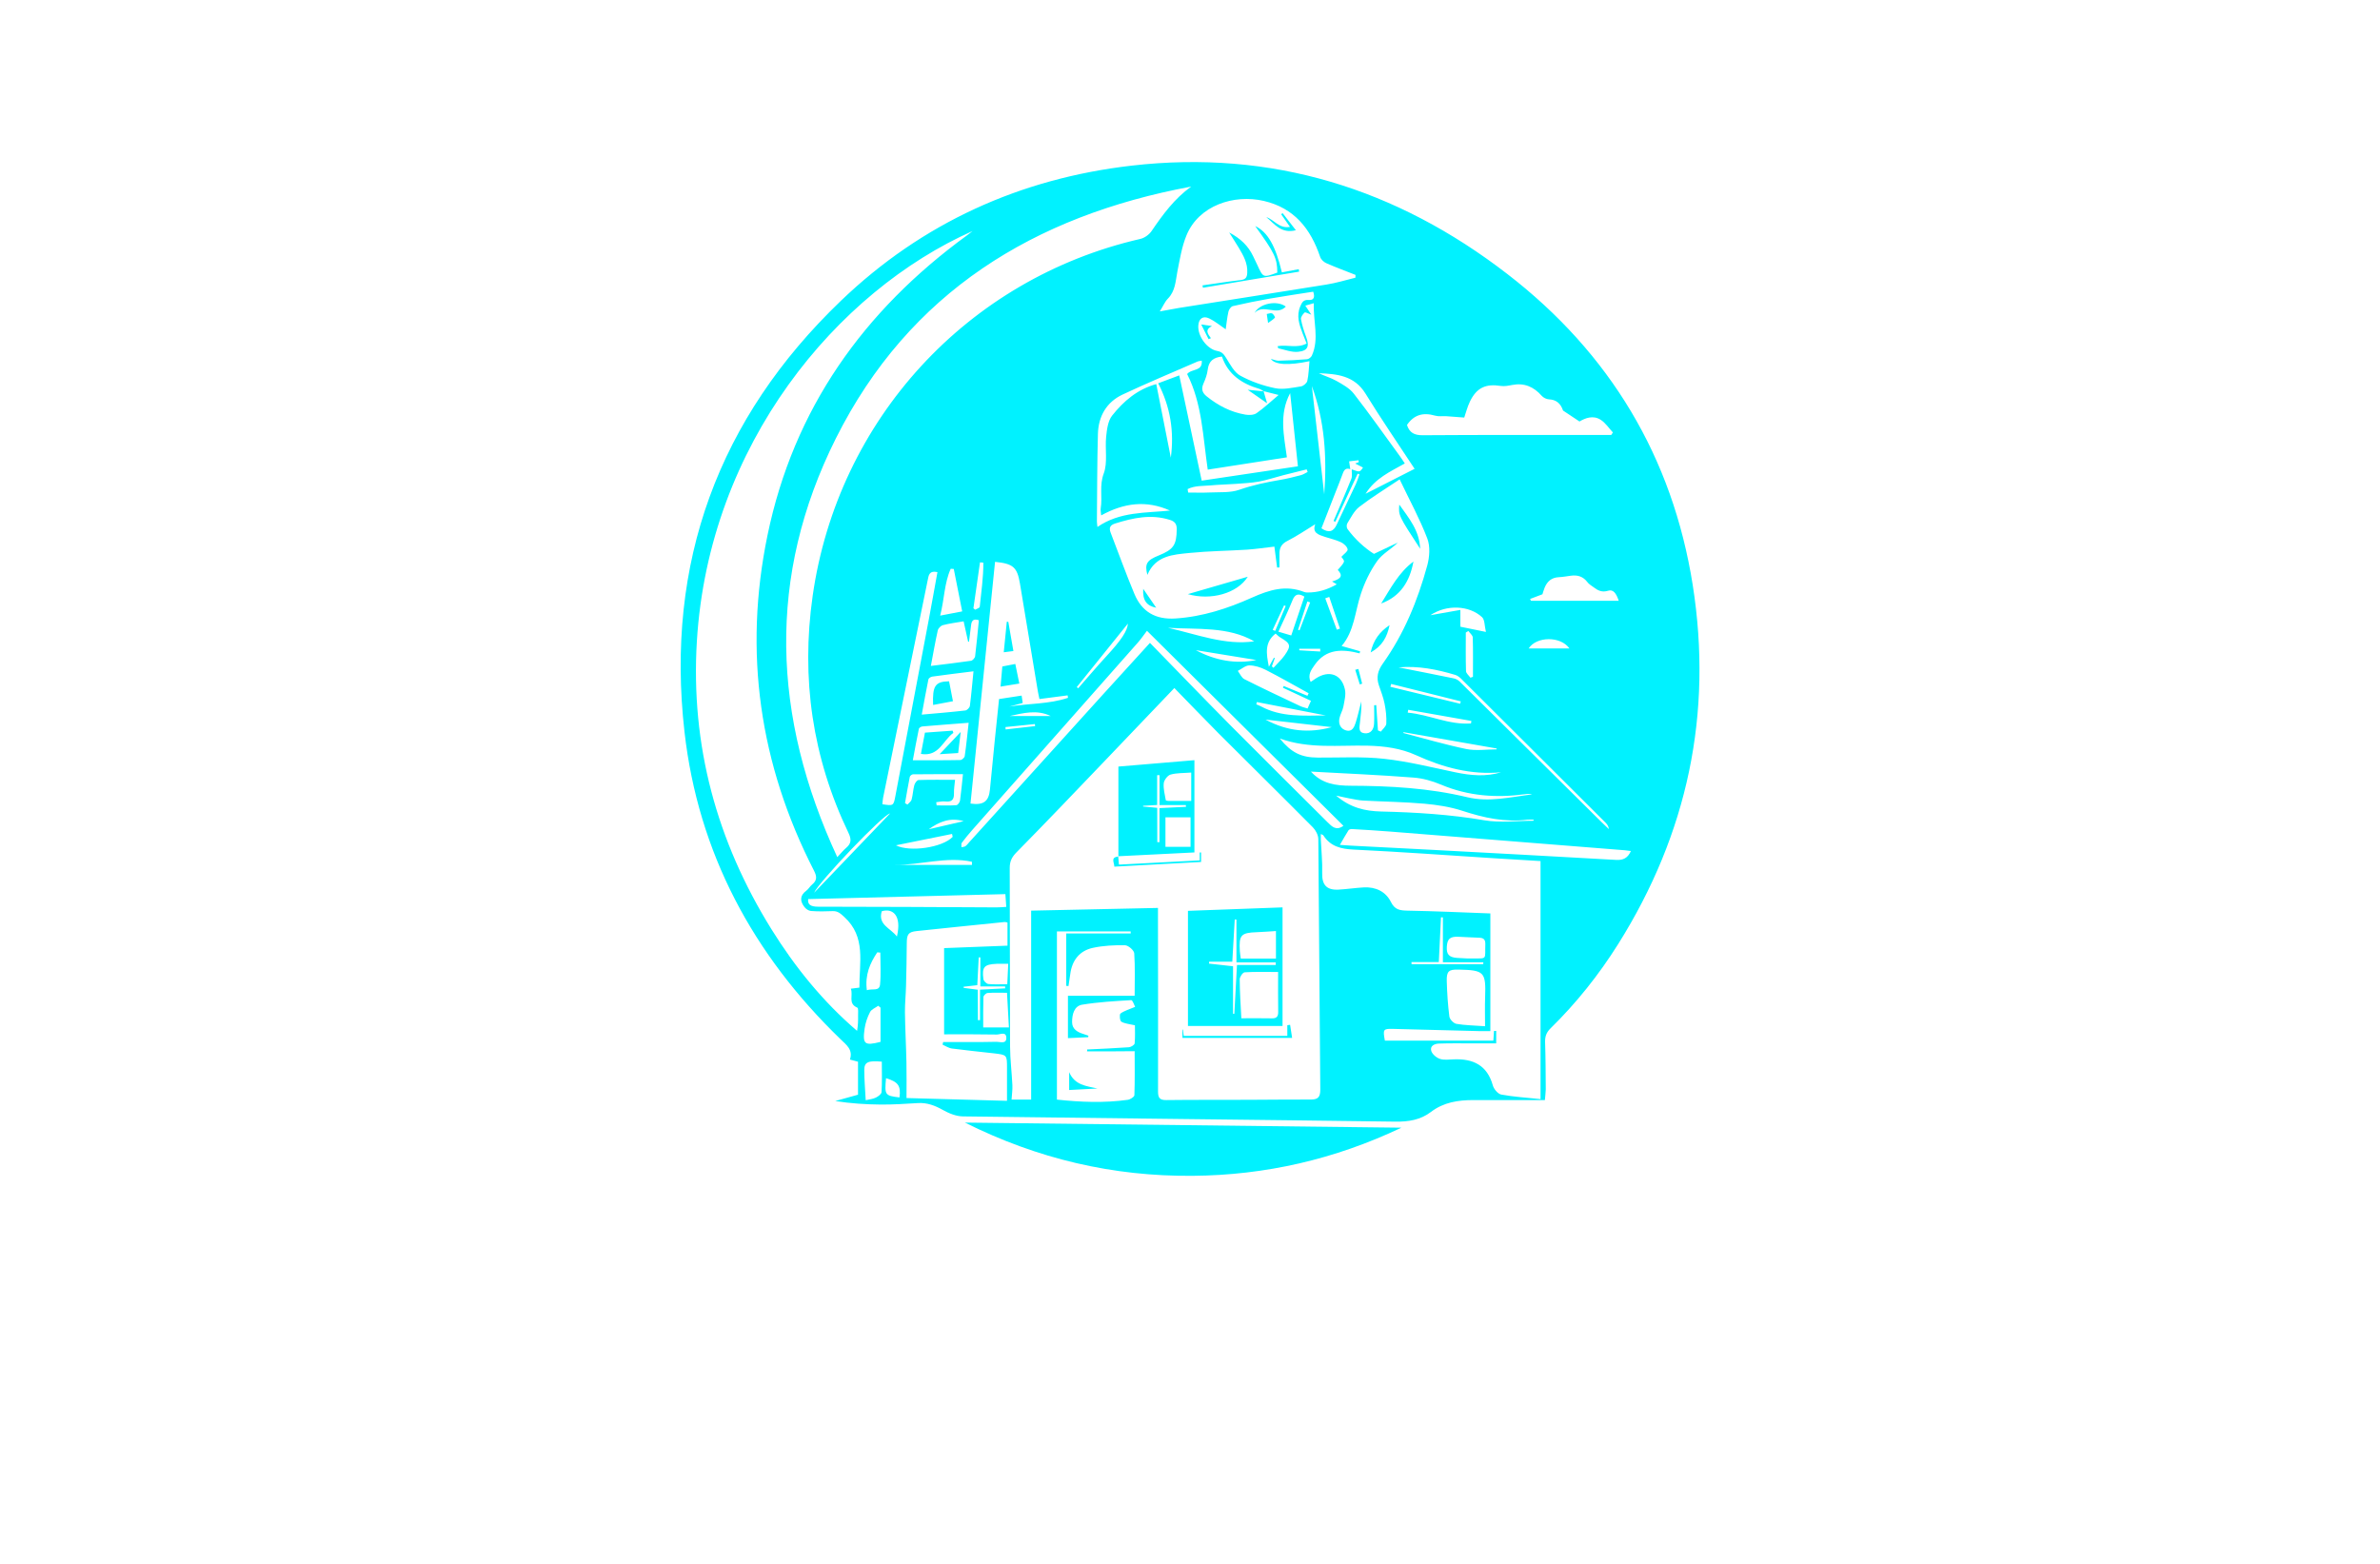 <?xml version="1.0" encoding="utf-8"?>
<!-- Generator: Adobe Illustrator 27.8.1, SVG Export Plug-In . SVG Version: 6.00 Build 0)  -->
<svg version="1.1" xmlns="http://www.w3.org/2000/svg" xmlns:xlink="http://www.w3.org/1999/xlink" x="0px" y="0px"
	 viewBox="0 0 350 230" style="enable-background:new 0 0 350 230;" xml:space="preserve">
<style type="text/css">
	.st0{fill:#E3FFFE;}
	.st1{fill:#FFFDE6;}
	.st2{fill:#FFFCE9;}
	.st3{fill:#EBFFEB;}
	.st4{fill:#163458;}
	.st5{fill:#00B6BF;}
	.st6{fill:#182132;}
	.st7{fill:#783232;}
	.st8{fill:#00E9FF;}
	.st9{fill:#0C1E8C;}
	.st10{fill:#FFC100;}
	.st11{fill:#0C6C00;}
	.st12{fill:#23605B;}
	.st13{fill:#FF7E30;}
	.st14{fill:#00D7FD;}
	.st15{fill:#5C00A2;}
	.st16{fill-rule:evenodd;clip-rule:evenodd;}
	.st17{fill:#20B700;}
	.st18{fill:none;}
	.st19{fill:#FFFFFF;}
	.st20{fill:#B000AB;}
	.st21{fill:#FA9720;}
	.st22{fill:#DA1300;}
	.st23{fill:#00F2FF;}
	.st24{fill:#00416A;}
	.st25{fill:#00FFE9;}
	.st26{fill:#017F2E;}
	.st27{fill:#0D302D;}
	.st28{fill:#00FFF2;}
	.st29{fill:#003CAC;}
	.st30{fill:#396D7A;}
	.st31{fill:#440044;}
	.st32{fill:#003D36;}
	.st33{fill:#CBA400;}
	.st34{fill-rule:evenodd;clip-rule:evenodd;fill:#FFFDF7;}
	.st35{fill-rule:evenodd;clip-rule:evenodd;fill:#CCF8FF;}
	.st36{fill-rule:evenodd;clip-rule:evenodd;fill:#E5E7EB;}
	.st37{fill-rule:evenodd;clip-rule:evenodd;fill:#F0F1F5;}
	.st38{fill-rule:evenodd;clip-rule:evenodd;fill:#E6DCD5;}
	.st39{fill-rule:evenodd;clip-rule:evenodd;fill:#FEFCF7;}
	.st40{fill-rule:evenodd;clip-rule:evenodd;fill:#E5F5FB;}
	.st41{fill-rule:evenodd;clip-rule:evenodd;fill:#E9E9E9;}
	.st42{fill-rule:evenodd;clip-rule:evenodd;fill:#F1F8FF;}
	.st43{fill-rule:evenodd;clip-rule:evenodd;fill:#F2F2F2;}
	.st44{fill-rule:evenodd;clip-rule:evenodd;fill:#FFFFFF;}
	.st45{fill-rule:evenodd;clip-rule:evenodd;fill:#EBFDFF;}
	.st46{fill-rule:evenodd;clip-rule:evenodd;fill:url(#SVGID_1_);}
	.st47{fill-rule:evenodd;clip-rule:evenodd;fill:#404041;}
	.st48{fill:url(#SVGID_00000181786926812765097700000000727745716867816081_);}
	.st49{fill:url(#SVGID_00000090253889282891605900000009668323035144457643_);}
	.st50{fill:url(#SVGID_00000145019310903875525310000003300346063964645512_);}
	.st51{fill:url(#SVGID_00000129905645317739028460000007364500834640315837_);}
	.st52{fill:url(#SVGID_00000174596234776122708010000011366152620006968752_);}
	.st53{fill:url(#SVGID_00000064353749028181419300000015013221916771413916_);}
	.st54{fill:url(#SVGID_00000052805097129846764920000006015910427250716600_);}
	.st55{fill:url(#SVGID_00000047753203478556564330000003154203578077116047_);}
	.st56{fill:url(#SVGID_00000142134107690540704150000004079394348493508769_);}
	.st57{fill:url(#SVGID_00000087390102335372862180000002080441568572707518_);}
	.st58{fill:url(#SVGID_00000143607299405725997080000001547998298316133310_);}
	.st59{fill:url(#SVGID_00000083793385761243919440000013154227107625188494_);}
	.st60{fill:url(#SVGID_00000062190834984276410620000015284523138120857750_);}
	.st61{fill:url(#SVGID_00000003101307798618797940000000465103569791073469_);}
	.st62{fill:url(#SVGID_00000034051877051315201360000011668361807269910201_);}
	.st63{fill:url(#SVGID_00000095334939580249287730000012590026580742644912_);}
	.st64{fill:url(#SVGID_00000124151133569378896400000000399701222709914006_);}
	.st65{fill:#324405;}
	.st66{fill:#0C2948;}
	.st67{fill:#F0AF47;}
	.st68{fill:#FEFEFE;}
	.st69{fill:#F6D89A;}
	.st70{fill:url(#SVGID_00000058554707365431164360000002371803862254678177_);}
	.st71{fill:url(#SVGID_00000137104402749607870700000009845615695803607467_);}
	.st72{fill:url(#SVGID_00000106829001214895654870000010906810468221011105_);}
	.st73{fill:url(#SVGID_00000132809351763003618240000016138971020252920234_);}
	.st74{fill:url(#SVGID_00000021837666593086631250000000528661701142713276_);}
	.st75{fill:url(#SVGID_00000039855343217240317340000002844895700738616762_);}
	.st76{fill:#058CB6;}
	.st77{fill:#173B71;}
	.st78{fill:url(#SVGID_00000111155085999886653900000012830762197879331481_);}
	.st79{fill:url(#SVGID_00000170269534903259872710000015111058636780887962_);}
	.st80{fill:url(#SVGID_00000056407638747322981390000002317434844712676789_);}
	.st81{fill:url(#SVGID_00000008858913135503765710000017651750550006924212_);}
	.st82{fill:#031D41;}
	.st83{fill:#007AE8;}
	.st84{fill:#FBA122;}
	.st85{fill:#F9D190;}
	.st86{fill:url(#SVGID_00000090257359963172361210000016957888670814839942_);}
	.st87{fill:url(#SVGID_00000016064819036164272730000012458073759032202373_);}
	.st88{fill:#1E6D8C;}
	.st89{fill:#3C3C3E;}
	.st90{fill:#C06B2A;}
	.st91{fill:#136185;}
	.st92{fill:#0A2F4B;}
	.st93{fill:#F3AC27;}
	.st94{fill:#5EB557;}
	.st95{fill:#0B4D8C;}
	.st96{fill:#A500B9;}
	.st97{fill:#2E3F51;}
	.st98{fill:#EA0A0A;}
	.st99{fill-rule:evenodd;clip-rule:evenodd;fill:#0591A3;}
	.st100{fill-rule:evenodd;clip-rule:evenodd;fill:#515150;}
	.st101{fill-rule:evenodd;clip-rule:evenodd;fill:#DADADA;}
	.st102{fill-rule:evenodd;clip-rule:evenodd;fill:#00BACF;}
	.st103{fill-rule:evenodd;clip-rule:evenodd;fill:#FA6105;}
	.st104{fill-rule:evenodd;clip-rule:evenodd;fill:#FCA605;}
	.st105{fill-rule:evenodd;clip-rule:evenodd;fill:#FAA300;}
	.st106{fill-rule:evenodd;clip-rule:evenodd;fill:#FADB24;}
	.st107{fill:#0071BC;}
	.st108{fill:#052130;}
	.st109{fill:#333333;}
	.st110{fill:#012061;}
	.st111{fill:#EC8D06;}
	.st112{fill:#003756;}
	.st113{fill:#F7931E;}
	.st114{fill:#EA9D1C;}
	.st115{fill:#C7DF20;}
	.st116{fill:#F2A538;}
	.st117{fill:#159FE2;}
	.st118{fill:#20385F;}
	.st119{fill:#4C4846;}
	.st120{fill:#E5841A;}
	.st121{fill:#F3A337;}
</style>
<g id="Layer_1">
</g>
<g id="Layer_2">
</g>
<g id="Layer_3">
</g>
<g id="Layer_4">
</g>
<g id="Layer_5">
</g>
<g id="Layer_6">
</g>
<g id="Layer_7">
</g>
<g id="Layer_8">
</g>
<g id="Layer_9">
</g>
<g id="Layer_10">
</g>
<g id="Layer_11">
</g>
<g id="Layer_12">
</g>
<g id="Layer_13">
</g>
<g id="Layer_14">
</g>
<g id="_x31_-15">
	<path class="st23" d="M227.19,161.79c-3.55,0-7.04,0-10.53,0c-2.23,0-4.36,0.32-6.22,1.74c-1.53,1.17-3.29,1.46-5.24,1.43
		c-21.2-0.29-42.4-0.49-63.6-0.77c-0.99-0.01-2.06-0.45-2.95-0.95c-1.16-0.65-2.31-1.09-3.65-1.01c-1.82,0.11-3.64,0.23-5.46,0.22
		c-2.22-0.02-4.44-0.16-6.71-0.52c1.1-0.3,2.2-0.61,3.35-0.93c0-1.61,0-3.19,0-4.85c-0.38-0.1-0.73-0.2-1.19-0.32
		c0.48-1.45-0.5-2.14-1.39-3c-12.85-12.42-20.92-27.4-22.94-45.2c-2.82-24.84,4.98-46.12,23.02-63.41
		c11.92-11.43,26.34-17.97,42.74-19.86c20.59-2.37,38.97,3.37,55.25,15.94c15.08,11.63,24.29,26.95,27.26,45.74
		c2.98,18.89-0.76,36.56-10.96,52.8c-2.84,4.52-6.15,8.68-9.96,12.41c-0.6,0.59-0.81,1.19-0.79,2.01c0.08,2.32,0.08,4.63,0.1,6.95
		C227.31,160.72,227.23,161.2,227.19,161.79z M198.79,69.03c1.18,0.43,1.18,0.43,1.65-0.27c-0.37-0.19-0.74-0.38-1.15-0.59
		c0.22-0.08,0.37-0.14,0.53-0.2c-0.01-0.09-0.03-0.19-0.04-0.28c-0.46,0.05-0.92,0.11-1.38,0.16c0.06,0.38,0.11,0.76,0.17,1.15
		c-0.59-0.2-0.89,0.04-1.09,0.61c-0.34,0.96-0.74,1.9-1.11,2.86c-0.68,1.75-1.37,3.51-2.04,5.23c1.07,0.73,1.76,0.51,2.25-0.55
		c0.92-1.99,1.88-3.96,2.81-5.95c0.21-0.46,0.36-0.95,0.53-1.43c-0.09-0.04-0.17-0.07-0.26-0.11c-1.1,2.36-2.19,4.72-3.29,7.08
		c-0.09-0.04-0.18-0.08-0.26-0.12c0.88-2.08,1.79-4.14,2.63-6.24C198.88,69.99,198.77,69.48,198.79,69.03z M185.82,57.53l0.04,0.04
		c-0.22-0.13-0.43-0.31-0.67-0.38c-2.57-0.75-4.61-2.13-5.49-4.75c-1.26,0.13-1.94,0.67-2.09,1.91c-0.08,0.7-0.34,1.41-0.63,2.06
		c-0.35,0.79-0.19,1.35,0.47,1.88c1.69,1.36,3.56,2.33,5.7,2.69c0.53,0.09,1.23,0.07,1.63-0.21c1.07-0.74,2.02-1.65,3.25-2.68
		C187.05,57.83,186.44,57.68,185.82,57.53z M172.7,101.19c-3.6,3.77-7.03,7.37-10.47,10.96c-4.23,4.42-8.45,8.85-12.74,13.2
		c-0.7,0.71-1.01,1.35-1,2.34c0.04,8.74,0.01,17.47,0.05,26.21c0.01,1.89,0.25,3.78,0.34,5.68c0.03,0.7-0.07,1.4-0.12,2.14
		c0.99,0,1.84,0,2.88,0c0-9.27,0-18.47,0-27.79c6.3-0.13,12.43-0.27,18.65-0.4c0,0.75,0,1.17,0,1.58
		c0.01,8.47,0.03,16.94,0.01,25.42c0,0.92,0.24,1.27,1.2,1.26c4.03-0.05,8.05-0.02,12.08-0.04c3.08-0.01,6.15-0.05,9.23-0.04
		c1.05,0,1.36-0.4,1.35-1.5c-0.12-12.27-0.17-24.54-0.29-36.81c-0.01-0.59-0.38-1.3-0.81-1.73c-4.6-4.64-9.26-9.22-13.88-13.84
		C177.01,105.65,174.89,103.43,172.7,101.19z M126.38,145.25c-0.02-3.69,1.01-7.46-2.23-10.4c-0.54-0.49-0.94-0.88-1.7-0.85
		c-1.06,0.05-2.13,0.06-3.19-0.02c-0.33-0.02-0.73-0.29-0.95-0.57c-0.66-0.85-0.73-1.68,0.26-2.41c0.33-0.24,0.54-0.65,0.86-0.91
		c0.73-0.6,0.72-1.17,0.28-2.03c-8.02-15.65-10.4-32.16-6.84-49.35c3.84-18.57,14.12-33.01,29.34-44.1c0.28-0.2,0.54-0.42,0.82-0.63
		c-19.9,8.83-38.8,31.34-40.55,60.35c-0.92,15.28,2.91,29.36,10.96,42.32c3.47,5.58,7.57,10.65,12.6,14.96
		c0.15-0.79,0.16-1.51,0.15-2.22c-0.01-0.41,0.07-1.12-0.11-1.19c-1.43-0.61-0.57-1.83-0.96-2.79
		C125.58,145.36,125.9,145.32,126.38,145.25z M175.18,27.44c-23.1,4.29-41.49,15.55-52.25,37.02c-10.17,20.31-9.39,40.91,0.2,61.6
		c0.57-0.6,0.9-1.02,1.29-1.35c0.79-0.66,0.81-1.27,0.35-2.23c-5.31-11.07-6.99-22.73-5.26-34.85c3.7-25.93,22.78-46.66,48.18-52.49
		c0.62-0.14,1.3-0.63,1.66-1.16C171,31.56,172.71,29.21,175.18,27.44z M219.17,134.34c0,5.9,0,11.57,0,17.31
		c-0.53,0-1.02,0.01-1.5,0c-4.29-0.11-8.58-0.23-12.87-0.33c-1.38-0.03-1.45,0.07-1.14,1.73c5.27,0,10.6,0,15.95,0
		c0.03-0.43,0.06-0.93,0.1-1.43c0.11,0,0.22,0,0.32,0c0,0.62,0,1.24,0,1.83c-1.18,0-2.35,0-3.53,0c-1.63,0-3.26-0.03-4.89,0.03
		c-0.61,0.02-1.36,0.32-1.13,1.08c0.15,0.49,0.76,1,1.27,1.17c0.62,0.21,1.35,0.09,2.03,0.07c2.86-0.12,4.93,0.86,5.76,3.85
		c0.15,0.53,0.75,1.24,1.24,1.33c1.84,0.34,3.73,0.45,5.77,0.67c0-11.81,0-23.37,0-35.01c-2.29-0.14-4.6-0.27-6.91-0.42
		c-6.86-0.44-13.72-0.94-20.58-1.27c-1.87-0.09-3.4-0.46-4.45-2.09c-0.05-0.07-0.18-0.1-0.37-0.2c0,0.34-0.01,0.59,0,0.84
		c0.07,1.63,0.25,3.25,0.2,4.88c-0.05,1.73,0.62,2.55,2.39,2.46c1.25-0.07,2.49-0.26,3.74-0.33c1.75-0.09,3.22,0.62,3.98,2.15
		c0.58,1.17,1.34,1.24,2.42,1.27C211.02,134,215.03,134.19,219.17,134.34z M187.41,80.39c-1.35,0.15-2.69,0.36-4.04,0.45
		c-2.8,0.18-5.62,0.2-8.41,0.48c-2.42,0.25-5.02,0.36-6.23,3.23c-0.42-1.63-0.09-2.15,1.68-2.86c2.17-0.88,2.61-1.54,2.64-3.84
		c0.01-0.77-0.27-1.16-1.01-1.39c-2.76-0.87-5.4-0.3-8.04,0.53c-0.74,0.23-0.95,0.63-0.67,1.35c1.16,3,2.25,6.04,3.49,9
		c1.1,2.64,3.1,3.81,6.05,3.62c3.98-0.26,7.69-1.47,11.25-3.07c2.55-1.14,4.98-1.89,7.69-0.82c0.14,0.05,0.3,0.07,0.45,0.07
		c1.5,0.01,2.87-0.38,4.32-1.2c-0.34-0.2-0.52-0.31-0.69-0.42c1.4-0.4,1.61-0.89,0.84-1.7c0.33-0.41,0.74-0.76,0.91-1.2
		c0.08-0.22-0.31-0.61-0.38-0.72c0.36-0.41,0.97-0.81,0.92-1.1c-0.06-0.4-0.56-0.86-0.99-1.06c-0.75-0.35-1.58-0.53-2.37-0.79
		c-0.93-0.3-1.88-0.59-1.4-1.85c-1.37,0.83-2.67,1.73-4.07,2.44c-0.8,0.4-1.16,0.91-1.19,1.74c-0.02,0.72,0,1.44,0,2.17
		c-0.12,0.01-0.23,0.01-0.35,0.02C187.67,82.45,187.54,81.43,187.41,80.39z M205.83,70.5c-2.16,1.45-4.12,2.65-5.94,4.05
		c-0.76,0.59-1.23,1.58-1.76,2.43c-0.12,0.2-0.11,0.63,0.03,0.82c1.13,1.54,2.52,2.79,3.89,3.66c1.32-0.62,2.41-1.14,3.51-1.66
		c-1.02,1-2.3,1.67-3.04,2.72c-1.03,1.46-1.84,3.14-2.4,4.85c-0.86,2.6-0.96,5.46-2.82,7.64c0.97,0.27,1.84,0.52,2.71,0.77
		c-0.02,0.1-0.04,0.2-0.06,0.31c-2.54-0.65-4.94-0.71-6.62,1.71c-0.47,0.68-1.08,1.44-0.58,2.49c0.33-0.23,0.55-0.38,0.77-0.52
		c1.93-1.25,3.77-0.62,4.26,1.61c0.18,0.79-0.07,1.7-0.22,2.53c-0.11,0.59-0.46,1.13-0.58,1.71c-0.18,0.85,0.16,1.58,0.99,1.81
		c0.87,0.25,1.2-0.51,1.4-1.16c0.32-1.02,0.55-2.07,0.82-3.11c0.06,1.07-0.09,2.1-0.2,3.14c-0.06,0.62-0.27,1.43,0.66,1.54
		c0.93,0.11,1.38-0.55,1.42-1.41c0.05-0.9,0.01-1.81,0.01-2.71c0.1-0.01,0.2-0.01,0.31-0.02c0.08,1.24,0.16,2.48,0.25,3.72
		c0.14,0.06,0.28,0.12,0.43,0.18c0.28-0.39,0.78-0.77,0.8-1.18c0.05-0.97-0.06-1.96-0.25-2.91c-0.18-0.92-0.53-1.82-0.84-2.72
		c-0.4-1.17-0.17-2.14,0.56-3.17c3.13-4.38,5.14-9.29,6.55-14.44c0.34-1.25,0.46-2.82,0.01-3.98
		C208.8,76.32,207.3,73.59,205.83,70.5z M199.33,40.84c0-0.14,0.01-0.27,0.01-0.41c-1.43-0.57-2.88-1.1-4.29-1.72
		c-0.38-0.17-0.79-0.55-0.91-0.93c-1.4-4.14-3.81-7.19-8.29-8.23c-4.38-1.02-9.56,0.67-11.36,5.05c-0.7,1.69-0.99,3.56-1.35,5.37
		c-0.27,1.4-0.29,2.83-1.39,3.95c-0.45,0.46-0.71,1.11-1.19,1.88c1.12-0.2,1.97-0.37,2.82-0.51c7.23-1.15,14.46-2.27,21.69-3.44
		C196.51,41.62,197.91,41.19,199.33,40.84z M138.61,153.64c0.03-0.13,0.06-0.26,0.09-0.39c2.62,0,5.24,0.03,7.86-0.03
		c0.5-0.01,1.44,0.38,1.43-0.58c-0.02-1-0.94-0.47-1.42-0.49c-2.53-0.05-5.06-0.03-7.73-0.03c0-4.23,0-8.42,0-12.68
		c3.11-0.12,6.21-0.24,9.32-0.36c0-1.24,0-2.32,0-3.4c-0.19-0.04-0.3-0.09-0.41-0.08c-4.31,0.44-8.61,0.87-12.92,1.33
		c-1.26,0.13-1.48,0.48-1.48,1.81c-0.01,2.09-0.06,4.17-0.11,6.26c-0.03,1.29-0.17,2.57-0.16,3.86c0.03,2.46,0.17,4.91,0.22,7.37
		c0.04,1.73,0.01,3.46,0.01,5.26c4.94,0.14,9.81,0.27,14.78,0.41c0-1.71,0-3.26,0-4.82c0-1.94,0.01-1.94-1.97-2.17
		c-2.04-0.23-4.08-0.43-6.11-0.7C139.51,154.15,139.07,153.84,138.61,153.64z M159.86,154.63c0.01-0.09,0.02-0.19,0.02-0.28
		c2.05-0.1,4.09-0.18,6.13-0.33c0.31-0.02,0.83-0.34,0.85-0.57c0.09-0.96,0.04-1.94,0.04-2.66c-0.81-0.19-1.48-0.23-2-0.53
		c-0.22-0.13-0.3-1.07-0.12-1.2c0.54-0.4,1.24-0.59,2.15-0.98c-0.12-0.22-0.37-1-0.57-0.99c-2.41,0.14-4.84,0.28-7.22,0.67
		c-1.2,0.2-1.48,1.46-1.48,2.56c0,1.04,0.79,1.48,1.67,1.75c0.24,0.08,0.49,0.17,0.73,0.25c-0.01,0.07-0.02,0.15-0.03,0.22
		c-0.96,0.05-1.92,0.09-2.98,0.14c0-2.13,0-4.12,0-6.23c3.28,0,6.49,0,9.81,0c0-2.16,0.08-4.21-0.06-6.24
		c-0.03-0.45-0.87-1.18-1.36-1.19c-1.57-0.03-3.19,0.05-4.72,0.38c-1.98,0.43-3.07,1.85-3.33,3.87c-0.08,0.58-0.17,1.16-0.26,1.75
		c-0.11-0.01-0.22-0.02-0.33-0.03c0-2.48,0-4.97,0-7.71c3.07,0,6.28,0,9.48,0c0-0.1,0-0.2-0.01-0.3c-3.61,0-7.22,0-10.84,0
		c0,8.31,0,16.5,0,24.74c3.54,0.38,6.98,0.51,10.42,0.03c0.36-0.05,0.96-0.43,0.97-0.67c0.08-2.11,0.04-4.23,0.04-6.48
		C164.45,154.63,162.15,154.63,159.86,154.63z M193.12,42.9c-2.15,0.34-4.26,0.64-6.35,1.01c-1.83,0.32-3.66,0.69-5.47,1.11
		c-0.27,0.06-0.58,0.5-0.65,0.82c-0.2,0.89-0.28,1.8-0.4,2.59c-0.88-0.59-1.6-1.21-2.43-1.6c-0.92-0.44-1.54,0.04-1.6,1.07
		c-0.09,1.54,1.27,3.45,2.8,3.72c0.71,0.13,0.97,0.51,1.31,1.05c0.59,0.94,1.17,2.09,2.07,2.58c1.57,0.86,3.34,1.48,5.11,1.84
		c1.2,0.25,2.54-0.07,3.8-0.26c0.36-0.05,0.87-0.48,0.94-0.81c0.21-0.93,0.22-1.91,0.32-2.9c-3.1,0.66-5.1,0.53-5.68-0.34
		c0.37,0.09,0.75,0.27,1.13,0.27c1.4-0.03,2.8-0.1,4.2-0.22c0.25-0.02,0.59-0.29,0.7-0.53c1.12-2.5,0.17-5.04,0.29-7.71
		c-0.57,0.16-0.95,0.27-1.25,0.36c0.31,0.47,0.57,0.86,0.88,1.33c-0.44-0.15-0.87-0.41-0.98-0.32c-0.27,0.24-0.59,0.68-0.54,0.98
		c0.16,0.89,0.44,1.76,0.76,2.61c0.51,1.38,0.27,2.05-1.2,2.19c-0.93,0.09-1.91-0.3-2.86-0.51c-0.1-0.02-0.13-0.34-0.13-0.32
		c1.42-0.26,2.85,0.36,4.26-0.39c-0.23-0.57-0.42-1.02-0.59-1.48c-0.49-1.29-0.94-2.57-0.35-3.97c0.24-0.56,0.44-1.01,1.19-0.95
		C193.17,44.18,193.42,43.79,193.12,42.9z M146.33,82.63c-1.21,11.9-2.41,23.73-3.61,35.55c1.91,0.28,2.69-0.31,2.86-2.06
		c0.24-2.42,0.47-4.83,0.71-7.25c0.2-2.02,0.42-4.05,0.63-6.06c1.19-0.18,2.22-0.34,3.32-0.51c0.06,0.43,0.11,0.75,0.16,1.09
		c-0.71,0.19-1.34,0.36-1.98,0.53c2.88-0.48,5.86-0.35,8.64-1.29c-0.02-0.12-0.04-0.24-0.06-0.36c-1.36,0.18-2.72,0.35-4.14,0.54
		c-0.09-0.44-0.18-0.8-0.24-1.17c-0.88-5.28-1.74-10.55-2.63-15.83C149.58,83.41,149,82.9,146.33,82.63z M215.33,61.41
		c-0.98-0.08-1.82-0.15-2.66-0.2c-0.54-0.03-1.11,0.07-1.62-0.08c-1.81-0.52-3.13-0.11-4.14,1.37c0.36,1.14,1.09,1.52,2.31,1.51
		c8.81-0.06,17.62-0.04,26.42-0.04c0.44,0,0.87,0,1.31,0c0.08-0.12,0.16-0.25,0.24-0.37c-0.59-0.63-1.08-1.4-1.78-1.85
		c-1.14-0.74-2.31-0.25-3.13,0.24c-0.85-0.57-1.53-1.02-2.42-1.61c-0.36-1.07-1.02-1.6-2.09-1.65c-0.36-0.02-0.8-0.24-1.04-0.51
		c-1.17-1.33-2.57-1.95-4.36-1.6c-0.55,0.11-1.14,0.22-1.67,0.14c-2.21-0.35-3.55,0.26-4.53,2.29
		C215.79,59.84,215.57,60.72,215.33,61.41z M161.94,75.8c-0.03-0.41-0.12-0.74-0.07-1.05c0.27-1.68-0.22-3.33,0.44-5.1
		c0.61-1.62,0.17-3.61,0.36-5.42c0.11-1.07,0.26-2.33,0.88-3.11c1.68-2.12,3.72-3.87,6.49-4.63c0.72,3.64,1.43,7.23,2.14,10.82
		c0.51-3.83-0.06-7.46-1.86-10.94c1.01-0.38,1.92-0.72,3.1-1.16c1.1,5.18,2.19,10.25,3.3,15.48c4.68-0.7,9.37-1.4,14.15-2.11
		c-0.39-3.71-0.77-7.24-1.14-10.76c-1.68,3.14-0.89,6.32-0.48,9.44c-3.92,0.61-7.77,1.21-11.64,1.81
		c-0.71-4.81-0.82-9.72-3.03-14.06c0.68-0.84,2.3-0.34,2.15-1.97c-0.27,0.06-0.46,0.06-0.62,0.13c-3.68,1.61-7.39,3.15-11.03,4.86
		c-2.37,1.12-3.55,3.2-3.62,5.78c-0.12,4.29-0.11,8.58-0.15,12.87c0,0.21,0.04,0.42,0.08,0.82c3.32-2.28,7.06-2.04,10.67-2.41
		C168.57,73.52,165.26,73.97,161.94,75.8z M197.56,121.45c-9.64-9.57-19.26-19.12-28.89-28.68c-0.52,0.68-0.9,1.25-1.35,1.75
		c-8.09,9.17-16.2,18.33-24.29,27.49c-0.55,0.63-1.09,1.27-1.59,1.94c-0.11,0.15-0.04,0.43-0.05,0.65c0.2-0.05,0.42-0.04,0.58-0.15
		c0.21-0.15,0.37-0.37,0.55-0.57c6.55-7.24,13.1-14.47,19.65-21.71c2.23-2.46,4.48-4.92,6.94-7.62c4.01,4.11,7.91,8.16,11.86,12.15
		c4.73,4.77,9.52,9.5,14.28,14.25C195.89,121.58,196.51,122.22,197.56,121.45z M239.84,125.16c-0.38-0.05-0.63-0.09-0.89-0.11
		c-11.51-0.92-23.02-1.84-34.52-2.75c-1.88-0.15-3.75-0.26-5.63-0.37c-0.16-0.01-0.41,0.06-0.49,0.18
		c-0.41,0.64-0.78,1.31-1.27,2.15c0.75,0.05,1.2,0.08,1.64,0.11c3.87,0.2,7.73,0.39,11.6,0.6c9.14,0.49,18.28,0.98,27.42,1.5
		C238.7,126.52,239.37,126.21,239.84,125.16z M137.86,84.14c-1.24-0.26-1.29,0.49-1.43,1.17c-2.19,10.66-4.38,21.33-6.56,32
		c-0.07,0.32-0.07,0.65-0.11,0.97c1.63,0.25,1.64,0.25,1.92-1.24c1.65-8.68,3.29-17.37,4.93-26.05
		C137.04,88.72,137.44,86.45,137.86,84.14z M118.85,132.23c-0.11,0.82,0.39,1.12,1.46,1.12c8.74,0,17.47,0.06,26.21,0.1
		c0.45,0,0.89-0.04,1.46-0.07c-0.04-0.64-0.08-1.17-0.13-1.88C138.14,131.74,128.55,131.99,118.85,132.23z M218.39,150.93
		c0-1.6-0.04-2.92,0.01-4.24c0.13-3.75-0.11-4.01-3.92-4.09c-1.43-0.03-1.76,0.23-1.72,1.7c0.05,1.74,0.16,3.48,0.38,5.2
		c0.05,0.41,0.63,1.01,1.04,1.08C215.46,150.8,216.79,150.81,218.39,150.93z M220.75,113.58c-4.44,0.42-8.53-0.71-12.5-2.51
		c-2.24-1.02-4.64-1.34-7.1-1.4c-4.29-0.1-8.64,0.5-12.95-1.06c1.71,2.1,3.15,2.79,5.58,2.81c3.26,0.02,6.55-0.18,9.78,0.18
		c3.53,0.39,7,1.26,10.49,1.99C216.31,114.06,218.53,114.26,220.75,113.58z M192.78,113.48c1.65,1.82,3.69,2.07,5.83,2.08
		c5.78,0.02,11.52,0.33,17.17,1.69c3.2,0.77,6.37-0.03,9.54-0.42c-0.34-0.08-0.68-0.08-1.01-0.03c-4.25,0.58-8.38,0.29-12.39-1.4
		c-1.28-0.54-2.69-0.94-4.06-1.04C202.88,113.97,197.89,113.76,192.78,113.48z M136.89,97.94c2.09-0.26,4-0.48,5.91-0.76
		c0.24-0.04,0.57-0.41,0.6-0.66c0.22-1.76,0.37-3.53,0.55-5.3c-0.79-0.27-1.06,0.05-1.14,0.7c-0.09,0.82-0.2,1.64-0.31,2.46
		c-0.04,0-0.09-0.01-0.13-0.01c-0.22-0.98-0.43-1.96-0.66-2.99c-1.11,0.19-2.09,0.31-3.04,0.56c-0.31,0.08-0.69,0.46-0.76,0.77
		C137.54,94.36,137.25,96.04,136.89,97.94z M225.01,88.09c0.05,0.09,0.09,0.18,0.14,0.27c4.28,0,8.57,0,12.9,0
		c-0.39-1.18-0.84-1.7-1.56-1.48c-0.9,0.28-1.5-0.03-2.13-0.51c-0.32-0.24-0.7-0.45-0.93-0.77c-0.63-0.82-1.43-1.06-2.41-0.93
		c-0.6,0.08-1.2,0.19-1.8,0.22c-1.04,0.05-1.68,0.61-2.06,1.52c-0.17,0.41-0.28,0.84-0.33,0.99
		C226.08,87.69,225.55,87.89,225.01,88.09z M143.16,98.73c-2.18,0.27-4.13,0.51-6.07,0.78c-0.21,0.03-0.53,0.24-0.56,0.41
		c-0.35,1.68-0.64,3.37-0.98,5.18c2.27-0.2,4.35-0.37,6.41-0.61c0.26-0.03,0.64-0.42,0.67-0.68
		C142.84,102.2,142.97,100.59,143.16,98.73z M208.03,68.95c-2.43-3.7-4.92-7.32-7.22-11.06c-1.65-2.67-4.19-2.89-6.86-3
		c0.83,0.41,1.75,0.66,2.55,1.11c0.93,0.53,1.97,1.09,2.6,1.91c2.33,2.99,4.51,6.1,6.75,9.16c0.26,0.35,0.49,0.72,0.74,1.09
		c-2.15,1.21-4.34,2.17-5.77,4.46C203.3,71.36,205.58,70.2,208.03,68.95z M225.51,120.71c0.01-0.05,0.02-0.1,0.03-0.16
		c-0.3,0-0.61-0.03-0.9,0c-3.32,0.42-6.46-0.28-9.61-1.31c-1.78-0.58-3.69-0.87-5.57-1.04c-2.98-0.26-5.99-0.3-8.98-0.46
		c-0.64-0.03-1.28-0.18-1.91-0.29c-0.59-0.11-1.17-0.25-2.08-0.44c2.11,1.81,4.28,2.28,6.61,2.34c5.09,0.12,10.15,0.43,15.19,1.29
		C220.63,121.04,223.1,120.71,225.51,120.71z M192.79,103.07c-1.43-0.67-2.77-1.29-4.12-1.92c0.04-0.09,0.07-0.17,0.11-0.26
		c1.16,0.48,2.33,0.96,3.49,1.44c0.06-0.12,0.12-0.25,0.18-0.37c-2.11-1.16-4.19-2.36-6.33-3.45c-0.73-0.37-1.59-0.64-2.39-0.65
		c-0.56,0-1.13,0.52-1.7,0.81c0.32,0.42,0.55,1.01,0.97,1.22c2.71,1.37,5.45,2.65,8.2,3.95c0.33,0.16,0.7,0.23,1.09,0.36
		C192.5,103.74,192.66,103.36,192.79,103.07z M142.45,106.3c-2.44,0.19-4.63,0.35-6.81,0.54c-0.18,0.02-0.48,0.19-0.51,0.34
		c-0.33,1.57-0.61,3.15-0.89,4.63c2.45,0,4.71,0.02,6.98-0.03c0.23,0,0.61-0.34,0.65-0.57C142.1,109.65,142.25,108.08,142.45,106.3z
		 M205.67,98.15c2.7,0.54,5.41,1.06,8.11,1.62c0.3,0.06,0.63,0.23,0.85,0.44c6.97,6.89,13.92,13.79,20.88,20.69
		c0.36,0.35,0.73,0.7,1.09,1.04c-0.05-0.45-0.27-0.73-0.52-0.98c-7.04-7.03-14.09-14.05-21.14-21.07c-0.26-0.26-0.58-0.53-0.93-0.63
		C211.31,98.45,208.57,97.9,205.67,98.15z M144.59,151.11c1.4,0,2.5,0,3.78,0c-0.1-1.78-0.19-3.42-0.28-5.1
		c-1.06,0-1.97-0.04-2.86,0.03c-0.23,0.02-0.6,0.38-0.61,0.6C144.57,148.13,144.59,149.63,144.59,151.11z M215.74,140.96
		c0.3,0,0.49,0,0.68,0c2.39-0.01,1.93,0.24,2.01-2.1c0.02-0.72-0.29-0.93-0.93-0.95c-1.03-0.03-2.05-0.1-3.07-0.14
		c-1.2-0.04-1.59,0.32-1.66,1.46c-0.07,1.13,0.32,1.56,1.49,1.65C214.78,140.92,215.31,140.94,215.74,140.96z M141.61,113.86
		c-2.52,0-4.94-0.01-7.35,0.02c-0.16,0-0.44,0.22-0.47,0.38c-0.26,1.28-0.47,2.57-0.7,3.86c0.12,0.07,0.24,0.14,0.36,0.21
		c0.21-0.24,0.54-0.46,0.61-0.74c0.19-0.69,0.21-1.43,0.4-2.12c0.08-0.3,0.4-0.74,0.62-0.75c1.76-0.06,3.53-0.03,5.37-0.03
		c-0.06,0.67-0.18,1.35-0.16,2.02c0.02,0.95-0.38,1.27-1.3,1.16c-0.43-0.05-0.87,0.07-1.31,0.11c0.02,0.16,0.04,0.31,0.06,0.47
		c0.97,0,1.94,0.04,2.9-0.03c0.2-0.01,0.5-0.42,0.54-0.67C141.36,116.43,141.48,115.11,141.61,113.86z M129.68,156.14
		c-2.03-0.19-2.58,0.07-2.58,1.23c0,1.44,0.13,2.87,0.21,4.44c0.55-0.13,1.06-0.17,1.48-0.38c0.35-0.17,0.84-0.52,0.85-0.82
		C129.73,159.14,129.68,157.67,129.68,156.14z M174.65,71.93c0.03,0.17,0.06,0.34,0.08,0.51c1.05,0,2.1,0.04,3.15-0.01
		c1.47-0.07,3.03,0.07,4.37-0.4c1.99-0.69,3.99-1.11,6.04-1.46c1.01-0.17,2-0.42,2.99-0.68c0.36-0.09,0.68-0.31,1.02-0.48
		c-0.05-0.13-0.1-0.26-0.14-0.38c-1.16,0.29-2.32,0.57-3.48,0.87c-1.17,0.3-2.33,0.7-3.52,0.92c-1.15,0.21-2.34,0.26-3.51,0.35
		c-1.21,0.09-2.43,0.1-3.64,0.22C176.89,71.49,175.7,71.4,174.65,71.93z M141.5,89.92c-0.43-2.15-0.83-4.2-1.24-6.24
		c-0.15-0.01-0.3-0.02-0.45-0.03c-0.95,2.13-0.93,4.49-1.55,6.89C139.48,90.31,140.43,90.13,141.5,89.92z M129.49,148.2
		c-0.11-0.09-0.23-0.19-0.34-0.28c-0.41,0.3-0.99,0.52-1.2,0.92c-0.39,0.75-0.68,1.6-0.8,2.43c-0.33,2.31-0.01,2.56,2.34,1.96
		C129.49,151.56,129.49,149.88,129.49,148.2z M171.76,92.33c4.26,0.96,8.41,2.61,12.68,1.99C180.6,92.11,176.12,92.6,171.76,92.33z
		 M214.76,92.17c1.2,0.25,2.32,0.47,3.76,0.77c-0.22-0.91-0.16-1.79-0.57-2.17c-1.9-1.76-5.23-1.89-7.6-0.29
		c1.46-0.26,2.91-0.52,4.41-0.78C214.76,90.52,214.76,91.27,214.76,92.17z M148.27,141.75c-0.67,0-1.19-0.02-1.7,0
		c-1.84,0.08-2.19,0.46-1.95,2.26c0.04,0.27,0.45,0.68,0.72,0.71c0.89,0.09,1.79,0.03,2.79,0.03
		C148.18,143.69,148.22,142.79,148.27,141.75z M187.04,98c0.08,0.07,0.15,0.15,0.23,0.22c0.55-0.61,1.17-1.17,1.64-1.83
		c1-1.42,0.89-1.74-0.6-2.62c-0.28-0.16-0.51-0.41-0.72-0.59c-1.66,1.3-1.37,2.95-0.99,4.89c0.33-0.6,0.53-0.97,0.74-1.34
		c0.04,0.02,0.09,0.04,0.13,0.06C187.33,97.19,187.19,97.6,187.04,98z M189.89,93.46c0.67-2,1.3-3.88,1.93-5.72
		c-0.93-0.54-1.4-0.33-1.75,0.55c-0.62,1.54-1.35,3.04-2.07,4.61C188.54,93.06,189.11,93.23,189.89,93.46z M192.92,56.78
		c0.59,5.2,1.19,10.4,1.82,15.92C195.16,67.07,194.78,61.86,192.92,56.78z M140.1,123.08c-0.03-0.14-0.06-0.28-0.09-0.43
		c-2.76,0.56-5.53,1.12-8.26,1.67C133.79,125.36,138.59,124.66,140.1,123.08z M127.48,145.63c0.79-0.28,1.84,0.22,1.94-0.84
		c0.15-1.55,0.04-3.13,0.04-4.69c-0.15-0.01-0.3-0.03-0.45-0.04C127.94,141.67,127.18,143.38,127.48,145.63z M212.19,134.92
		c-0.09,0-0.19,0-0.28-0.01c-0.1,2.15-0.21,4.3-0.32,6.58c-1.4,0-2.71,0-4.02,0c0,0.1,0,0.2,0.01,0.31c3.51,0,7.02,0,10.54,0
		c0.01-0.09,0.01-0.18,0.02-0.28c-1.99,0-3.98,0-5.95,0C212.19,139.16,212.19,137.04,212.19,134.92z M206.38,107.68
		c0.01,0.04,0.02,0.09,0.02,0.13c3.07,0.8,6.13,1.71,9.23,2.35c1.43,0.29,2.98,0.05,4.47,0.05c0-0.04-0.01-0.08-0.01-0.13
		C215.53,109.28,210.95,108.48,206.38,107.68z M119.72,131.3c3.72-3.89,7.45-7.77,11.17-11.66
		C129.94,119.72,120.42,129.7,119.72,131.3z M186.1,105.83c3.29,1.77,6.45,2.01,9.75,1.11C192.71,106.58,189.58,106.23,186.1,105.83
		z M194.96,105.22c-3.38-0.66-6.75-1.31-10.13-1.97c-0.03,0.11-0.06,0.23-0.08,0.34c0.23,0.1,0.47,0.18,0.69,0.3
		C188.42,105.5,191.69,105.25,194.96,105.22z M230.8,95.37c-1.3-1.86-4.88-1.78-6,0C226.76,95.37,228.7,95.37,230.8,95.37z
		 M131.9,137.74c0.75-3.18-0.67-4.2-2.23-3.72C129.07,136.03,130.95,136.47,131.9,137.74z M131.61,127.2c3.78,0,7.55,0,11.33,0
		c0-0.15-0.01-0.31-0.01-0.46C139.13,125.93,135.38,127.24,131.61,127.2z M215.94,92.8c-0.13,0.08-0.26,0.16-0.38,0.23
		c0,1.89-0.03,3.78,0.03,5.67c0.01,0.33,0.42,0.65,0.65,0.97c0.12-0.04,0.24-0.09,0.37-0.13c0-1.93,0.03-3.87-0.03-5.8
		C216.57,93.43,216.16,93.12,215.94,92.8z M143.81,150.03c0.1,0,0.21,0,0.31,0c0-1.48,0-2.96,0-4.48c1.35-0.07,2.53-0.13,3.7-0.19
		c0-0.09-0.01-0.19-0.01-0.28c-1.16,0-2.31,0-3.64,0c0-1.51,0-2.9,0-4.28c-0.08,0-0.16,0-0.24,0c-0.07,1.35-0.14,2.7-0.21,4.09
		c-0.72,0.08-1.37,0.15-2.02,0.23c0.01,0.06,0.01,0.12,0.02,0.17c0.66,0.09,1.31,0.17,2.07,0.27
		C143.81,147.13,143.81,148.58,143.81,150.03z M158.35,101.05c0.07,0.06,0.13,0.12,0.2,0.18c1.37-1.56,2.71-3.15,4.12-4.68
		c2.24-2.42,3.13-3.78,3.2-4.84C163.45,94.73,160.9,97.89,158.35,101.05z M143.15,89.46c0.09,0.07,0.17,0.14,0.26,0.21
		c0.23-0.14,0.65-0.26,0.67-0.42c0.22-2.16,0.54-4.32,0.53-6.5c-0.16-0.02-0.33-0.03-0.49-0.05
		C143.79,84.96,143.47,87.21,143.15,89.46z M216.32,106.4c0.02-0.12,0.04-0.25,0.06-0.37c-3.1-0.55-6.2-1.1-9.29-1.64
		c-0.02,0.14-0.05,0.28-0.07,0.42C210.16,105.09,213.08,106.64,216.32,106.4z M184.76,97.07c-3.2-0.52-6.14-1-8.9-1.45
		C178.68,97.14,181.76,97.7,184.76,97.07z M132.28,161.4c0.22-1.72-0.19-2.28-1.98-2.83C130.07,161.05,130.14,161.15,132.28,161.4z
		 M204.58,100.59c-0.04,0.14-0.07,0.28-0.11,0.42c3.42,0.83,6.84,1.66,10.26,2.49c0.03-0.12,0.06-0.23,0.09-0.35
		C211.4,102.29,207.99,101.44,204.58,100.59z M154.52,105.31c-2.04-0.99-4.05-0.43-6.06,0C150.47,105.31,152.5,105.31,154.52,105.31
		z M195.48,87.79c-0.2,0.07-0.4,0.14-0.59,0.21c0.57,1.54,1.13,3.07,1.7,4.61c0.15-0.05,0.31-0.11,0.46-0.16
		C196.53,90.89,196.01,89.34,195.48,87.79z M141.71,120.77c-2.03-0.59-3.62,0.11-5.13,1.19
		C138.26,121.57,139.93,121.19,141.71,120.77z M190.89,92.62c0.07,0.03,0.14,0.05,0.22,0.08c0.52-1.37,1.04-2.73,1.56-4.1
		c-0.14-0.05-0.28-0.1-0.41-0.14C191.8,89.85,191.34,91.24,190.89,92.62z M194.15,95.82c0-0.14,0-0.27,0-0.41c-1.03,0-2.05,0-3.08,0
		c0,0.08,0,0.15,0,0.23C192.11,95.7,193.13,95.76,194.15,95.82z M147.86,106.93c0.01,0.12,0.02,0.23,0.03,0.35
		c1.44-0.16,2.89-0.32,4.33-0.49c-0.01-0.1-0.02-0.2-0.03-0.3C150.74,106.64,149.3,106.78,147.86,106.93z M187.16,92.63
		c0.12,0.05,0.24,0.11,0.37,0.16c0.51-1.22,1.03-2.44,1.54-3.66c-0.08-0.03-0.15-0.07-0.23-0.1
		C188.28,90.23,187.72,91.43,187.16,92.63z M175.39,172.93c10.7-0.09,20.88-2.42,30.7-7.08c-21.43-0.25-42.64-0.5-64.19-0.75
		C152.61,170.45,163.68,173.03,175.39,172.93z M174.7,133.96c4.67-0.17,9.21-0.34,13.91-0.51c0,5.82,0,11.53,0,17.44
		c-4.55,0-9.21,0-13.91,0C174.7,145.4,174.7,139.76,174.7,133.96z M182.55,149.76c1.58,0,3.04-0.02,4.51,0.01
		c0.69,0.01,0.92-0.28,0.91-0.95c-0.03-1.92-0.01-3.84-0.01-5.87c-1.86,0-3.4-0.05-4.93,0.05c-0.27,0.02-0.72,0.67-0.72,1.03
		C182.32,145.92,182.45,147.8,182.55,149.76z M187.64,140.98c0-1.41,0-2.7,0-4.05c-1.02,0.06-1.92,0.14-2.83,0.17
		c-2.31,0.08-2.63,0.42-2.48,2.78c0.02,0.37,0.09,0.73,0.14,1.1C184.24,140.98,185.93,140.98,187.64,140.98z M181.33,142.11
		c0,2.38,0,4.69,0,6.99c0.06,0,0.12,0,0.19,0c0.13-2.33,0.25-4.67,0.39-7.18c1.94,0,3.82,0,5.7,0c0-0.13,0-0.25,0-0.38
		c-1.88,0-3.76,0-5.78,0c0-2.23,0-4.27,0-6.3c-0.08,0-0.16,0-0.25-0.01c-0.12,2.02-0.23,4.05-0.36,6.21c-1.17,0-2.29,0-3.41,0
		c0,0.09-0.01,0.19-0.01,0.28C178.91,141.84,180.02,141.97,181.33,142.11z M164.47,125.97c0-4.38,0-8.76,0-13.23
		c3.72-0.31,7.36-0.62,11.18-0.94c0,4.56,0,8.97,0,13.57c-3.67,0.18-7.45,0.37-11.22,0.56L164.47,125.97z M175.08,120.2
		c-1.25,0-2.5,0-3.69,0c0,1.5,0,2.91,0,4.34c1.27,0,2.42,0,3.69,0C175.08,123.03,175.08,121.62,175.08,120.2z M175.18,113.62
		c-1.1,0.09-2.12,0.04-3.04,0.3c-0.43,0.12-0.95,0.8-1,1.27c-0.08,0.82,0.16,1.67,0.3,2.5c0.01,0.06,0.27,0.1,0.42,0.11
		c1.09,0.01,2.18,0,3.32,0C175.18,116.29,175.18,115.05,175.18,113.62z M170.19,123.85c0.11,0,0.21,0,0.32,0.01
		c0-1.66,0-3.32,0-5.01c1.44-0.07,2.67-0.13,3.9-0.19c-0.01-0.09-0.01-0.17-0.02-0.26c-1.23,0-2.46,0-3.87,0c0-1.5,0-2.94,0-4.39
		c-0.12,0-0.23,0-0.35,0c0,1.45,0,2.89,0,4.38c-0.8,0.05-1.43,0.08-2.07,0.12c0,0.04,0.01,0.07,0.01,0.11
		c0.66,0.06,1.32,0.12,2.07,0.19C170.19,120.57,170.19,122.21,170.19,123.85z M173.89,151.44c0,0.44,0,0.88,0,1.21
		c5.36,0,10.66,0,16.13,0c-0.12-0.8-0.21-1.37-0.3-1.93c-0.14,0.02-0.27,0.04-0.41,0.06c0,0.48,0,0.95,0,1.57
		c-5.11,0-10.14,0-15.23,0c-0.04-0.28-0.08-0.61-0.12-0.94C173.94,151.42,173.91,151.43,173.89,151.44z M164.47,125.97
		c-1.22,0.12-0.59,0.88-0.6,1.49c4.32-0.23,8.56-0.46,12.76-0.69c0-0.55,0-0.97,0-1.4c-0.07,0-0.14,0.01-0.2,0.01
		c0,0.36,0,0.71,0,1.16c-3.99,0.21-7.9,0.41-11.88,0.62c-0.05-0.5-0.08-0.87-0.11-1.24C164.43,125.93,164.47,125.97,164.47,125.97z
		 M183.5,84.82c-3.02,0.88-6.07,1.77-8.82,2.56C178.05,88.35,181.94,87.29,183.5,84.82z M168.12,86.6c-0.11,1.68,0.48,2.5,1.91,2.78
		C169.41,88.48,168.79,87.57,168.12,86.6z M203.11,88.76c2.89-1.06,4.22-3.31,4.75-6.17C205.69,84.2,204.49,86.55,203.11,88.76z
		 M205.78,74.21c-0.14,1.58-0.1,1.65,3.07,6.5C208.73,77.99,207.19,76.21,205.78,74.21z M204.35,91.94c-1.49,1-2.37,2.2-2.79,4.02
		C203.25,95.03,203.98,93.72,204.35,91.94z M200.32,100.55c-0.19-0.72-0.37-1.45-0.56-2.17c-0.15,0.04-0.3,0.08-0.46,0.13
		c0.22,0.72,0.44,1.43,0.67,2.15C200.08,100.61,200.2,100.58,200.32,100.55z M182.16,36.42c0.68,1.14,1.34,2.27,1.26,3.71
		c-0.04,0.73-0.28,0.97-0.98,1.06c-1.87,0.22-3.73,0.52-5.6,0.78c0.02,0.12,0.04,0.24,0.06,0.35c4.72-0.79,9.43-1.58,14.15-2.37
		c-0.02-0.12-0.04-0.24-0.06-0.36c-0.83,0.16-1.66,0.31-2.48,0.47c-0.93-3.93-2.1-5.95-3.92-6.81c2.86,3.96,3.23,4.74,3.25,6.84
		c-2.08,0.77-2.08,0.77-2.93-1.1c-0.2-0.45-0.42-0.89-0.64-1.34c-0.71-1.47-1.8-2.56-3.51-3.46
		C181.33,35.1,181.76,35.75,182.16,36.42z M186.22,31.93c1.21,0.99,2.18,2.49,4.35,1.93c-0.71-0.92-1.33-1.71-1.95-2.51
		c-0.07,0.05-0.14,0.1-0.22,0.15c0.41,0.59,0.82,1.18,1.3,1.87C188.1,33.66,187.37,32.3,186.22,31.93z M157.23,157.68
		c0,0.84,0,1.69,0,2.63c1.42-0.08,2.79-0.15,4.16-0.22C159.73,159.72,158.04,159.59,157.23,157.68z M184.5,46.02
		c1.3-1.4,3.24,0.51,4.59-0.93C187.81,44.12,185.23,44.61,184.5,46.02z M187.49,46.71c0.05-0.06-0.22-0.53-0.42-0.62
		c-0.22-0.09-0.53,0.06-0.78,0.09c0.06,0.39,0.1,0.67,0.19,1.32C186.94,47.16,187.27,46.98,187.49,46.71z M176.65,47.72
		c0.46,0.93,0.77,1.54,1.08,2.16c0.11-0.05,0.23-0.1,0.35-0.14c-0.45-0.61-0.96-1.23,0.15-1.79
		C177.83,47.89,177.43,47.83,176.65,47.72z M149.31,97.65c-0.72,0.14-1.3,0.25-1.91,0.37c-0.09,1.01-0.17,1.93-0.26,2.96
		c0.95-0.16,1.76-0.29,2.76-0.45C149.7,99.51,149.51,98.61,149.31,97.65z M148.06,91.44c-0.14,1.46-0.29,2.91-0.45,4.49
		c0.51-0.07,0.9-0.12,1.42-0.18c-0.26-1.5-0.51-2.9-0.75-4.3C148.2,91.44,148.13,91.44,148.06,91.44z M185.86,57.56
		c-0.71-0.07-1.43-0.15-2.38-0.24c1.02,0.71,1.8,1.25,2.86,1.99c-0.22-0.76-0.37-1.27-0.52-1.78
		C185.82,57.53,185.86,57.56,185.86,57.56z M137.22,103.68c0.96-0.18,1.9-0.36,2.92-0.55c-0.2-1.03-0.38-1.95-0.57-2.93
		C137.53,100.23,137.11,100.87,137.22,103.68z M140.09,107.46c-1.34,0.09-2.68,0.19-4.07,0.29c-0.2,1.08-0.39,2.07-0.59,3.13
		c2.69,0.45,3.25-2.03,4.77-3.09C140.17,107.68,140.13,107.57,140.09,107.46z M140.91,110.75c0.12-0.98,0.22-1.86,0.37-3.1
		c-1.11,1.18-1.98,2.09-3.1,3.27C139.3,110.85,140.08,110.8,140.91,110.75z"/>
</g>
</svg>
